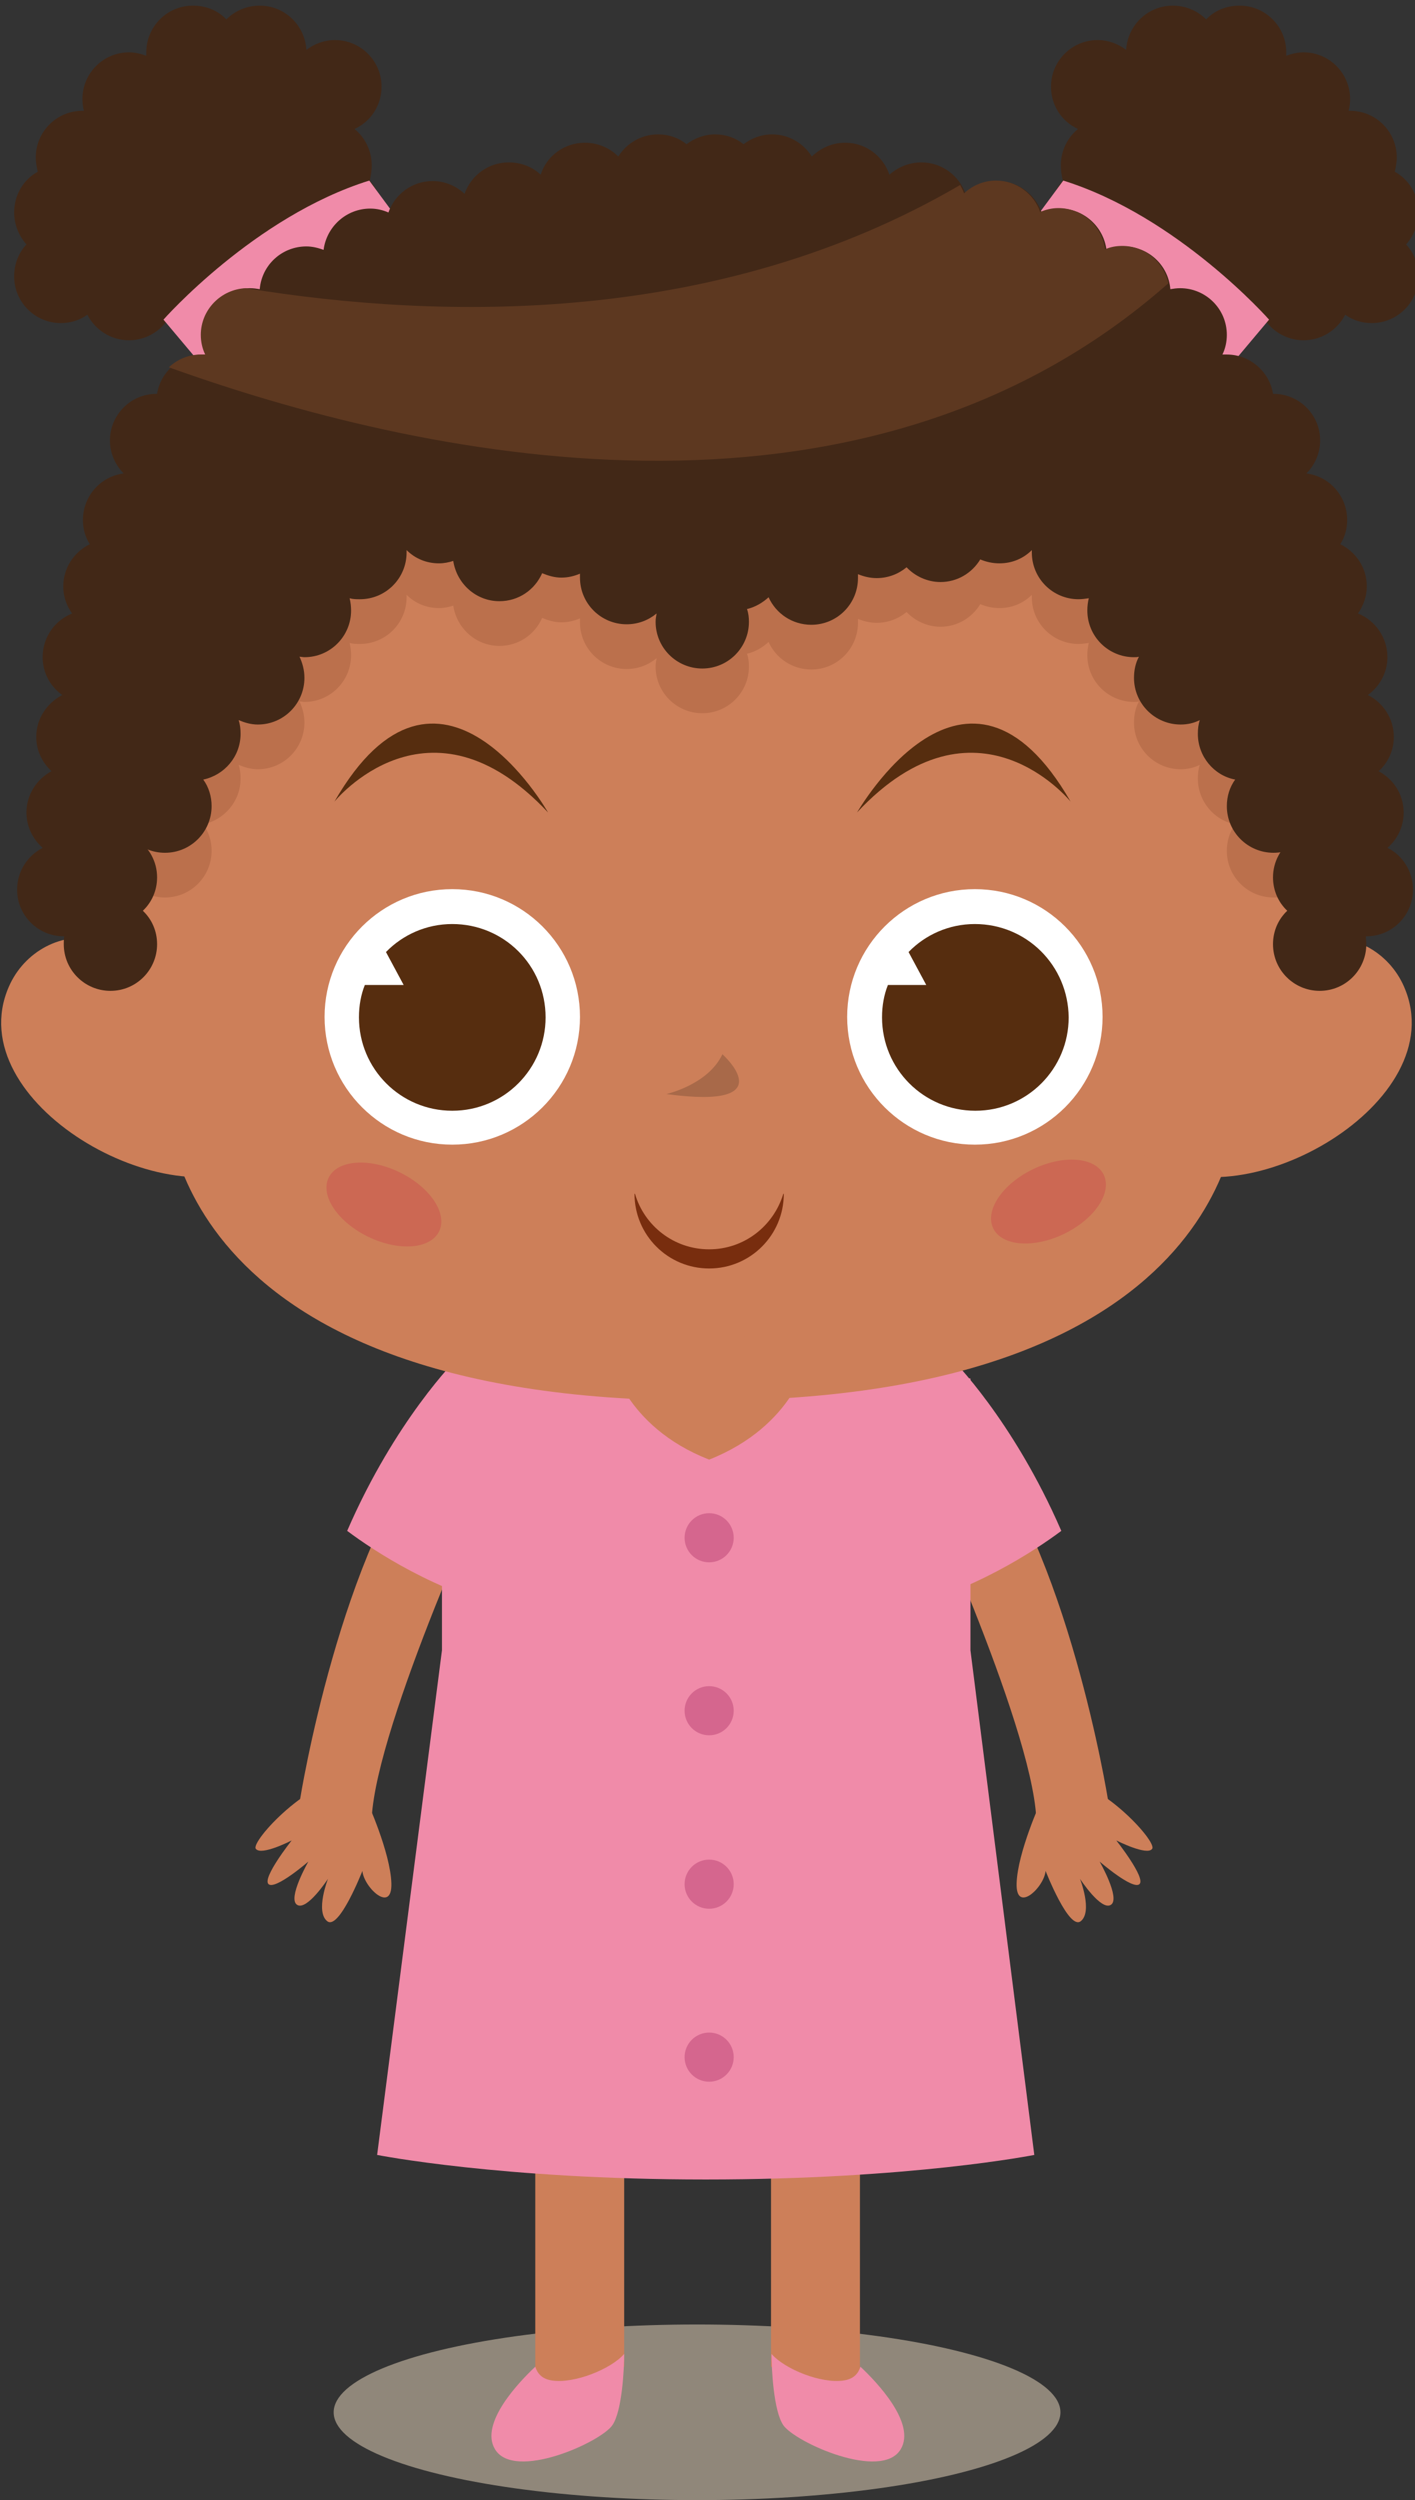 <?xml version="1.0" encoding="UTF-8" standalone="no"?>
<!-- Created with Inkscape (http://www.inkscape.org/) -->

<svg
   width="76.345mm"
   height="134.832mm"
   viewBox="0 0 76.345 134.832"
   version="1.1"
   id="svg708"
   inkscape:version="1.1 (c68e22c387, 2021-05-23)"
   sodipodi:docname="character_4.svg"
   xmlns:inkscape="http://www.inkscape.org/namespaces/inkscape"
   xmlns:sodipodi="http://sodipodi.sourceforge.net/DTD/sodipodi-0.dtd"
   xmlns="http://www.w3.org/2000/svg"
   xmlns:svg="http://www.w3.org/2000/svg">
  <rect x="0" y="0" width="76.345" height="134.832" fill="#333333" stroke="none"/>
  <sodipodi:namedview
     id="namedview710"
     pagecolor="#ffffff"
     bordercolor="#666666"
     borderopacity="1.0"
     inkscape:pageshadow="2"
     inkscape:pageopacity="0.0"
     inkscape:pagecheckerboard="0"
     inkscape:document-units="mm"
     showgrid="false"
     fit-margin-top="0"
     fit-margin-left="0"
     fit-margin-right="0"
     fit-margin-bottom="0"
     inkscape:zoom="2.0460067"
     inkscape:cx="148.82649"
     inkscape:cy="425.46292"
     inkscape:window-width="1920"
     inkscape:window-height="1001"
     inkscape:window-x="-9"
     inkscape:window-y="-9"
     inkscape:window-maximized="1"
     inkscape:current-layer="layer1" />
  <defs
     id="defs705" />
  <g
     inkscape:label="Camada 1"
     inkscape:groupmode="layer"
     id="layer1"
     transform="translate(-197.243,-88.279)">
    <ellipse
       fill="#efddc3"
       cx="234.852"
       cy="218.375"
       rx="19.606"
       ry="4.736"
       id="ellipse13"
       style="stroke-width:0.265;fill:#efddc3;fill-opacity:0.5" />
    <g
       id="g414"
       transform="matrix(0.265,0,0,0.265,157.038,-104.681)">
      <g
         id="g320">
        <path
           fill="#422817"
           d="m 227.4,761.8 c 0,-3 -1.4,-5.7 -3.5,-7.4 3.3,-1.5 5.5,-4.8 5.5,-8.6 0,-5.3 -4.3,-9.5 -9.5,-9.5 -2.2,0 -4.2,0.8 -5.8,2 -0.3,-5 -4.4,-9 -9.5,-9 -2.7,0 -5.1,1.1 -6.8,2.8 -1.7,-1.8 -4.1,-2.8 -6.8,-2.8 -5.3,0 -9.5,4.3 -9.5,9.5 0,0.2 0,0.5 0,0.7 -1.1,-0.4 -2.3,-0.7 -3.5,-0.7 -5.3,0 -9.5,4.3 -9.5,9.5 0,0.8 0.1,1.7 0.3,2.4 -0.1,0 -0.2,0 -0.3,0 -5.3,0 -9.5,4.3 -9.5,9.5 0,1 0.2,2 0.4,2.9 -2.9,1.6 -4.8,4.7 -4.8,8.3 0,2.5 1,4.8 2.5,6.5 -1.6,1.7 -2.5,4 -2.5,6.5 0,5.3 4.3,9.5 9.5,9.5 2,0 3.9,-0.6 5.4,-1.7 1.6,3.1 4.8,5.2 8.5,5.2 3.7,0 7,-2.2 8.5,-5.3 1.6,3.1 4.8,5.3 8.5,5.3 4.4,0 8,-2.9 9.2,-6.9 0.1,0 0.2,0 0.4,0 2.6,0 4.9,-1 6.6,-2.7 0.2,0 0.4,0 0.6,0 4.4,0 8.1,-3 9.2,-7 4.8,-0.5 8.5,-4.6 8.5,-9.5 0,-2.5 -1,-4.7 -2.5,-6.4 0.2,-0.9 0.4,-2 0.4,-3.1 z"
           id="path316" />
        <path
           fill="#f08ba9"
           d="m 235.4,776.4 c -23.4,7.2 -40.9,28.1 -40.9,28.1 L 185,793.2 c 0,0 18.5,-21 41.9,-28.3 z"
           id="path318" />
      </g>
      <g
         id="g326">
        <path
           fill="#422817"
           d="m 367.7,761.8 c 0,-3 1.4,-5.7 3.5,-7.4 -3.3,-1.5 -5.5,-4.8 -5.5,-8.6 0,-5.3 4.3,-9.5 9.5,-9.5 2.2,0 4.2,0.8 5.8,2 0.3,-5 4.4,-9 9.5,-9 2.7,0 5.1,1.1 6.8,2.8 1.7,-1.8 4.1,-2.8 6.8,-2.8 5.3,0 9.5,4.3 9.5,9.5 0,0.2 0,0.5 0,0.7 1.1,-0.4 2.3,-0.7 3.5,-0.7 5.3,0 9.5,4.3 9.5,9.5 0,0.8 -0.1,1.7 -0.3,2.4 0.1,0 0.2,0 0.3,0 5.3,0 9.5,4.3 9.5,9.5 0,1 -0.2,2 -0.4,2.9 2.9,1.6 4.8,4.7 4.8,8.3 0,2.5 -1,4.8 -2.5,6.5 1.6,1.7 2.5,4 2.5,6.5 0,5.3 -4.3,9.5 -9.5,9.5 -2,0 -3.9,-0.6 -5.4,-1.7 -1.6,3.1 -4.8,5.2 -8.5,5.2 -3.7,0 -7,-2.2 -8.5,-5.3 -1.6,3.1 -4.8,5.3 -8.5,5.3 -4.4,0 -8,-2.9 -9.2,-6.9 -0.1,0 -0.2,0 -0.4,0 -2.6,0 -4.9,-1 -6.6,-2.7 -0.2,0 -0.4,0 -0.6,0 -4.4,0 -8.1,-3 -9.2,-7 -4.8,-0.5 -8.5,-4.6 -8.5,-9.5 0,-2.5 1,-4.7 2.5,-6.4 -0.2,-0.9 -0.4,-2 -0.4,-3.1 z"
           id="path322" />
        <path
           fill="#f08ba9"
           d="m 359.7,776.4 c 23.4,7.2 40.9,28.1 40.9,28.1 l 9.5,-11.3 c 0,0 -18.5,-21 -41.9,-28.3 z"
           id="path324" />
      </g>
      <path
         fill="#422817"
         d="m 422.3,859.2 c -11.8,-52.6 -51.9,-82.4 -98.6,-88.7 -41,-5.5 -88.2,-2.1 -121.9,27.4 -17.6,15.4 -29.2,37.2 -34.5,61.3 0,0 -11.4,55.2 8.1,82.2 l 119.4,5.1 119.4,-5.1 c 19.5,-27 8.1,-82.2 8.1,-82.2 z"
         id="path328" />
      <g
         id="g338">
        <g
           id="g332">
          <path
             fill="#cd7f59"
             d="m 211.1,1102.7 c 0,0 -6.1,7.7 -4.7,8.9 1.4,1.2 8.1,-4.6 8.1,-4.6 0,0 -4.3,7.5 -2.3,8.8 2,1.3 6.3,-5.3 6.3,-5.3 0,0 -2.6,6.6 -0.2,8.6 2.4,2.1 7.2,-10.2 7.2,-10.2 0.3,3.4 6.1,8.8 5.9,2.5 -0.2,-6.3 -5,-16.8 -5,-16.8 l -3.2,-4.4 c -8.1,-0.7 -20.5,12.7 -19.4,14.2 1.1,1.5 7.3,-1.7 7.3,-1.7 z"
             id="path330" />
        </g>
        <g
           id="g336">
          <path
             fill="#cd7f59"
             d="m 212.8,1094.4 c 0,0 8.2,-51.4 27.6,-74.1 l 11.9,6.7 c 0,0 -23.9,51.8 -24.9,71.1 0,0 -9.5,3 -14.6,-3.7 z"
             id="path334" />
        </g>
      </g>
      <path
         fill="#f08ba9"
         d="m 256.4,1055.9 14,-47.6 -25.7,-3.6 c 0,0 -12.5,12.4 -22.3,35 5.5,4.1 18,12.4 34,16.2 z"
         id="path340" />
      <g
         id="g350">
        <g
           id="g344">
          <path
             fill="#cd7f59"
             d="m 379,1102.7 c 0,0 6.1,7.7 4.7,8.9 -1.4,1.2 -8.1,-4.6 -8.1,-4.6 0,0 4.3,7.5 2.3,8.8 -2,1.3 -6.3,-5.3 -6.3,-5.3 0,0 2.6,6.6 0.2,8.6 -2.4,2.1 -7.2,-10.2 -7.2,-10.2 -0.3,3.4 -6.1,8.8 -5.9,2.5 0.2,-6.3 5,-16.8 5,-16.8 l 3.2,-4.4 c 8.1,-0.7 20.5,12.7 19.4,14.2 -1,1.5 -7.3,-1.7 -7.3,-1.7 z"
             id="path342" />
        </g>
        <g
           id="g348">
          <path
             fill="#cd7f59"
             d="m 377.3,1094.4 c 0,0 -8.2,-51.4 -27.6,-74.1 l -11.9,6.7 c 0,0 23.9,51.8 24.9,71.1 0.1,0 9.5,3 14.6,-3.7 z"
             id="path346" />
        </g>
      </g>
      <path
         fill="#f08ba9"
         d="m 333.8,1055.9 -14,-47.6 25.7,-3.6 c 0,0 12.5,12.4 22.3,35 -5.5,4.1 -18.1,12.4 -34,16.2 z"
         id="path352" />
      <polygon
         fill="#cd7f59"
         points="308.7,1209.8 326.8,1219.1 326.8,1153.6 308.7,1153.6 "
         id="polygon354" />
      <path
         fill="#f08ba9"
         d="m 323.5,1212.6 c 2.1,-0.3 3,-1.5 3.4,-2.8 3.2,3 11.4,11.5 8.2,16.8 -3.9,6.5 -21.5,-1.4 -23.9,-4.9 -2,-2.9 -2.4,-11.6 -2.4,-14.5 2.7,3.1 10.1,6.1 14.7,5.4 z"
         id="path356" />
      <polygon
         fill="#cd7f59"
         points="278.8,1209.8 260.7,1219.1 260.7,1153.6 278.8,1153.6 "
         id="polygon358" />
      <rect
         x="285.6"
         y="1113.6"
         fill="#7093c2"
         width="24.3"
         height="16.7"
         id="rect360" />
      <path
         fill="#f08ba9"
         d="m 349.3,1064 v -55.3 l -53.8,-7.8 -53.8,7.8 v 55.3 l -13.2,102.7 c 0,0 25.2,5 66.9,5 41.8,0 66.9,-5 66.9,-5 z"
         id="path362" />
      <path
         fill="#cd7f59"
         d="m 403.9,952.3 c 6.6,-12.7 10.3,-26.8 10.3,-41.6 0,-56.6 -53.4,-102.6 -119.4,-102.6 -66,0 -119.4,45.9 -119.4,102.6 0,14.8 3.7,28.9 10.3,41.6 v 0 c 0,0 -1.2,60.9 109.1,60.9 110.3,0 109.1,-60.9 109.1,-60.9 z"
         id="path364" />
      <path
         fill="#bb704c"
         d="m 413.3,891.8 c 1.1,-1.5 1.7,-3.4 1.7,-5.4 0,-5.3 -4.3,-9.5 -9.5,-9.5 -1.4,0 -2.7,0.3 -3.9,0.9 0.3,-0.9 0.4,-1.8 0.4,-2.8 0,-5.3 -4.3,-9.5 -9.5,-9.5 -0.3,0 -0.7,0 -1,0.1 0.7,-1.3 1,-2.8 1,-4.3 0,-5.3 -4.3,-9.5 -9.5,-9.5 -0.7,0 -1.4,0.1 -2.1,0.2 0.2,-0.8 0.3,-1.6 0.3,-2.5 0,-5.3 -4.3,-9.5 -9.5,-9.5 -2.6,0 -4.9,1 -6.6,2.7 0,-0.2 0,-0.3 0,-0.5 0,-5.3 -4.3,-9.5 -9.5,-9.5 -2.3,0 -4.3,0.8 -6,2.1 -0.4,-4.9 -4.5,-8.8 -9.5,-8.8 -0.4,0 -0.7,0 -1.1,0.1 -1.6,-3.1 -4.8,-5.1 -8.5,-5.1 -1.1,0 -2.1,0.2 -3,0.5 -1.6,-3 -4.8,-5 -8.4,-5 -3.8,0 -7.1,2.2 -8.6,5.5 -1.5,-3.2 -4.8,-5.5 -8.6,-5.5 -1.3,0 -2.4,0.2 -3.5,0.7 -1.1,-0.4 -2.3,-0.7 -3.5,-0.7 -3.8,0 -7.1,2.2 -8.6,5.5 -1.5,-3.2 -4.8,-5.5 -8.6,-5.5 -3.6,0 -6.7,2 -8.4,5 -1,-0.3 -2,-0.5 -3,-0.5 -3.7,0 -6.9,2.1 -8.5,5.1 -0.4,0 -0.7,-0.1 -1.1,-0.1 -5,0 -9.1,3.9 -9.5,8.8 -1.6,-1.3 -3.7,-2.1 -6,-2.1 -5.3,0 -9.5,4.3 -9.5,9.5 0,0.2 0,0.3 0,0.5 -1.7,-1.7 -4,-2.7 -6.6,-2.7 -5.3,0 -9.5,4.3 -9.5,9.5 0,0.8 0.1,1.7 0.3,2.5 -0.7,-0.2 -1.4,-0.2 -2.1,-0.2 -3.9,0 -7.2,2.3 -8.7,5.7 -0.8,-0.2 -1.6,-0.3 -2.5,-0.3 -5.3,0 -9.5,4.3 -9.5,9.5 0,2.2 0.8,4.2 2,5.9 -0.2,0.8 -0.4,1.7 -0.4,2.6 0,1 0.1,1.9 0.4,2.8 -1.2,-0.5 -2.5,-0.9 -3.9,-0.9 -5.3,0 -9.5,4.3 -9.5,9.5 0,2 0.6,3.9 1.7,5.4 -4.3,0.9 -7.6,4.7 -7.6,9.3 0,5.3 4.3,9.5 9.5,9.5 5.3,0 9.5,-4.3 9.5,-9.5 0,-2 -0.6,-3.9 -1.7,-5.4 4.3,-0.9 7.6,-4.7 7.6,-9.3 0,-1 -0.1,-1.9 -0.4,-2.8 1.2,0.5 2.5,0.9 3.9,0.9 5.3,0 9.5,-4.3 9.5,-9.5 0,-1.6 -0.4,-3 -1,-4.3 0.3,0 0.7,0.1 1,0.1 5.3,0 9.5,-4.3 9.5,-9.5 0,-0.8 -0.1,-1.7 -0.3,-2.5 0.7,0.2 1.4,0.2 2.1,0.2 5.3,0 9.5,-4.3 9.5,-9.5 0,-0.2 0,-0.3 0,-0.5 1.7,1.7 4,2.7 6.6,2.7 1,0 2,-0.2 2.9,-0.5 0.7,4.6 4.6,8.2 9.4,8.2 3.9,0 7.2,-2.3 8.7,-5.7 1.2,0.5 2.5,0.9 3.9,0.9 1.4,0 2.6,-0.3 3.8,-0.8 0,0.3 0,0.5 0,0.8 0,5.3 4.3,9.5 9.5,9.5 2.3,0 4.4,-0.8 6.1,-2.2 -0.1,0.6 -0.2,1.1 -0.2,1.7 0,5.3 4.3,9.5 9.5,9.5 5.3,0 9.5,-4.3 9.5,-9.5 0,-0.9 -0.1,-1.8 -0.4,-2.6 1.7,-0.4 3.2,-1.3 4.4,-2.4 1.5,3.3 4.8,5.6 8.7,5.6 5.3,0 9.5,-4.3 9.5,-9.5 0,-0.3 0,-0.5 0,-0.8 1.2,0.5 2.5,0.8 3.8,0.8 2.3,0 4.4,-0.8 6.1,-2.2 1.7,1.8 4.2,3 6.9,3 3.4,0 6.4,-1.8 8.1,-4.6 1.2,0.5 2.5,0.8 3.9,0.8 2.6,0 4.9,-1 6.6,-2.7 0,0.2 0,0.3 0,0.5 0,5.3 4.3,9.5 9.5,9.5 0.7,0 1.4,-0.1 2.1,-0.2 -0.2,0.8 -0.3,1.6 -0.3,2.5 0,5.3 4.3,9.5 9.5,9.5 0.3,0 0.7,0 1,-0.1 -0.7,1.3 -1,2.8 -1,4.3 0,5.3 4.3,9.5 9.5,9.5 1.4,0 2.7,-0.3 3.9,-0.9 -0.3,0.9 -0.4,1.8 -0.4,2.8 0,4.6 3.3,8.5 7.6,9.3 -1.1,1.5 -1.7,3.4 -1.7,5.4 0,5.3 4.3,9.5 9.5,9.5 5.3,0 9.5,-4.3 9.5,-9.5 0.4,-4.7 -2.9,-8.6 -7.2,-9.5 z"
         id="path366" />
      <path
         fill="#cd7f59"
         d="m 184.3,927.3 c -4.4,-2.4 -7,-6.5 -12.3,-7.8 -7.6,-2 -15.4,2.3 -18.5,9.5 -10.2,23.5 32.7,47.7 51.2,35.4 21.3,-14.3 -20.4,-37 -20.4,-37.1 z"
         id="path368" />
      <path
         fill="#cd7f59"
         d="m 406.8,927.3 c 4.4,-2.4 7,-6.5 12.3,-7.8 7.6,-2 15.4,2.3 18.5,9.5 10.2,23.5 -32.7,47.7 -51.2,35.4 -21.4,-14.3 20.3,-37 20.4,-37.1 z"
         id="path370" />
      <path
         fill="#a86949"
         d="m 287.4,950.8 c 0,0 8.5,-1.9 11.4,-8.1 0,0 12.8,11.4 -11.4,8.1 z"
         id="path372" />
      <path
         fill="#782d0e"
         d="m 296.1,982.4 c -7.2,0 -13.2,-4.8 -15.1,-11.3 h -0.1 c 0,8.4 6.8,15.2 15.2,15.2 8.4,0 15.2,-6.8 15.2,-15.2 h -0.1 c -2,6.6 -8,11.3 -15.1,11.3 z"
         id="path374" />
      <circle
         fill="#ffffff"
         cx="243.8"
         cy="935.1"
         r="26"
         id="circle376" />
      <path
         fill="#562d0f"
         d="m 243.8,916.2 c -5.3,0 -10.1,2.2 -13.5,5.7 l 3.6,6.7 H 226 c -0.8,2 -1.2,4.2 -1.2,6.6 0,10.5 8.5,19 19,19 10.5,0 19,-8.5 19,-19 0,-10.6 -8.5,-19 -19,-19 z"
         id="path378" />
      <ellipse
         transform="matrix(0.9,0.436,-0.436,0.9,447.778,-2.483)"
         fill="#cc6853"
         cx="229.3"
         cy="973.1"
         rx="12.5"
         ry="7.3"
         id="ellipse380" />
      <circle
         fill="#ffffff"
         cx="350.2"
         cy="935.1"
         r="26"
         id="circle382" />
      <path
         fill="#562d0f"
         d="m 350.2,916.2 c -5.3,0 -10.1,2.2 -13.5,5.7 l 3.6,6.7 h -7.8 c -0.8,2 -1.2,4.2 -1.2,6.6 0,10.5 8.5,19 19,19 10.5,0 19,-8.5 19,-19 -0.1,-10.6 -8.6,-19 -19.1,-19 z"
         id="path384" />
      <ellipse
         transform="matrix(-0.9,0.436,-0.436,-0.9,1117.69,1689.462)"
         fill="#cc6853"
         cx="364.7"
         cy="973.1"
         rx="12.5"
         ry="7.3"
         id="ellipse386" />
      <path
         fill="#f08ba9"
         d="m 264.1,1212.6 c -2.1,-0.3 -3,-1.5 -3.4,-2.8 -3.2,3 -11.4,11.5 -8.2,16.8 3.9,6.5 21.5,-1.4 23.9,-4.9 2,-2.9 2.4,-11.6 2.4,-14.5 -2.7,3.1 -10.2,6.1 -14.7,5.4 z"
         id="path388" />
      <g
         id="g394">
        <path
           fill="#562d0f"
           d="m 219.8,891.3 c 0,0 19.2,-23.8 43.5,2.2 0,0 -22.2,-39.2 -43.5,-2.2 z"
           id="path390" />
        <path
           fill="#562d0f"
           d="m 369.7,891.3 c 0,0 -19.2,-23.8 -43.5,2.2 0.1,0 22.2,-39.2 43.5,-2.2 z"
           id="path392" />
      </g>
      <path
         fill="#cd7f59"
         d="m 296.1,997.8 -20.1,6.8 c 0,0 2.7,13.8 20.1,20.6 17.4,-6.9 20.1,-20.6 20.1,-20.6 z"
         id="path396" />
      <path
         fill="#422817"
         d="m 434.2,900.7 c 2,-1.7 3.3,-4.3 3.3,-7.2 0,-3.7 -2.1,-6.8 -5.1,-8.4 1.9,-1.7 3.1,-4.2 3.1,-7 0,-3.7 -2.2,-7 -5.3,-8.5 2.4,-1.7 4,-4.6 4,-7.7 0,-4 -2.5,-7.5 -6,-8.9 1.1,-1.6 1.8,-3.5 1.8,-5.5 0,-3.8 -2.2,-7 -5.4,-8.6 0.9,-1.4 1.4,-3.1 1.4,-4.9 0,-4.9 -3.6,-8.9 -8.3,-9.5 1.7,-1.7 2.8,-4.1 2.8,-6.7 0,-5.3 -4.3,-9.5 -9.5,-9.5 0,0 -0.1,0 -0.1,0 -0.7,-4.5 -4.7,-8 -9.4,-8 -0.3,0 -0.6,0 -0.9,0 0.6,-1.2 0.9,-2.6 0.9,-4 0,-5.3 -4.3,-9.5 -9.5,-9.5 -0.7,0 -1.4,0.1 -2,0.2 -0.4,-4.9 -4.5,-8.7 -9.5,-8.7 -1.2,0 -2.4,0.2 -3.5,0.7 -0.6,-4.7 -4.6,-8.4 -9.5,-8.4 -1.3,0 -2.6,0.3 -3.7,0.8 -1.3,-3.7 -4.8,-6.4 -9,-6.4 -2.5,0 -4.8,1 -6.5,2.6 -1.3,-3.7 -4.8,-6.4 -9,-6.4 -2.5,0 -4.8,1 -6.5,2.5 -1.3,-3.8 -4.8,-6.5 -9,-6.5 -2.7,0 -5,1.1 -6.8,2.8 -1.7,-2.7 -4.7,-4.5 -8.1,-4.5 -2.2,0 -4.2,0.8 -5.8,2 -1.6,-1.3 -3.6,-2 -5.8,-2 -2.2,0 -4.2,0.8 -5.8,2 -1.6,-1.3 -3.6,-2 -5.8,-2 -3.4,0 -6.4,1.8 -8.1,4.5 -1.7,-1.7 -4.1,-2.8 -6.8,-2.8 -4.2,0 -7.8,2.7 -9,6.5 -1.7,-1.6 -4,-2.5 -6.5,-2.5 -4.2,0 -7.7,2.7 -9,6.4 -1.7,-1.6 -4,-2.6 -6.5,-2.6 -4.2,0 -7.7,2.7 -9,6.4 -1.1,-0.5 -2.4,-0.8 -3.7,-0.8 -4.9,0 -8.9,3.7 -9.5,8.4 -1.1,-0.4 -2.3,-0.7 -3.5,-0.7 -5,0 -9.1,3.8 -9.5,8.7 -0.6,-0.1 -1.3,-0.2 -2,-0.2 -5.3,0 -9.5,4.3 -9.5,9.5 0,1.4 0.3,2.8 0.9,4 -0.3,0 -0.6,0 -0.9,0 -4.7,0 -8.7,3.5 -9.4,8 0,0 -0.1,0 -0.1,0 -5.3,0 -9.5,4.3 -9.5,9.5 0,2.6 1.1,5 2.8,6.7 -4.7,0.6 -8.3,4.6 -8.3,9.5 0,1.8 0.5,3.5 1.4,4.9 -3.2,1.6 -5.4,4.8 -5.4,8.6 0,2.1 0.7,4 1.8,5.5 -3.5,1.4 -6,4.8 -6,8.9 0,3.2 1.6,6 4,7.7 -3.1,1.6 -5.3,4.8 -5.3,8.5 0,2.8 1.2,5.2 3.1,7 -3,1.6 -5.1,4.8 -5.1,8.4 0,2.9 1.3,5.4 3.3,7.2 -3.1,1.6 -5.2,4.8 -5.2,8.5 0,5.3 4.3,9.5 9.5,9.5 0,0 0.1,0 0.1,0 -0.1,0.5 -0.1,1 -0.1,1.6 0,5.3 4.3,9.5 9.5,9.5 5.3,0 9.5,-4.3 9.5,-9.5 0,-2.7 -1.1,-5.1 -2.9,-6.8 1.8,-1.7 2.9,-4.1 2.9,-6.8 0,-3.2 -1.6,-6 -4,-7.7 3.5,-1.4 5.9,-4.8 5.9,-8.8 0,-2.4 -0.9,-4.5 -2.3,-6.2 3.1,-1.6 5.3,-4.8 5.3,-8.5 0,-1.2 -0.2,-2.3 -0.6,-3.4 1.1,0.4 2.3,0.7 3.6,0.7 5.3,0 9.5,-4.3 9.5,-9.5 0,-2.3 -0.8,-4.3 -2.1,-6 0.7,0.2 1.4,0.2 2.1,0.2 5.3,0 9.5,-4.3 9.5,-9.5 0,-0.4 0,-0.8 -0.1,-1.2 1.1,0.5 2.4,0.8 3.7,0.8 5.3,0 9.5,-4.3 9.5,-9.5 0,-0.6 -0.1,-1.2 -0.2,-1.8 1.1,0.5 2.3,0.7 3.6,0.7 4.9,0 8.9,-3.7 9.5,-8.5 1.5,1.1 3.4,1.7 5.4,1.7 4.9,0 8.9,-3.6 9.5,-8.3 1.2,0.5 2.5,0.8 3.9,0.8 4.3,0 7.9,-2.9 9.1,-6.8 1.8,2.1 4.4,3.5 7.4,3.5 3.7,0 6.9,-2.1 8.5,-5.2 1.7,2.2 4.5,3.7 7.5,3.7 5.3,0 9.5,-4.3 9.5,-9.5 0,-5.3 -4.3,-9.5 -9.5,-9.5 -3.7,0 -6.9,2.1 -8.5,5.2 -1.7,-2.2 -4.5,-3.7 -7.5,-3.7 -4.3,0 -7.9,2.9 -9.1,6.8 -1.8,-2.1 -4.4,-3.5 -7.4,-3.5 -4.9,0 -8.9,3.6 -9.5,8.3 -1.2,-0.5 -2.5,-0.8 -3.9,-0.8 -4.9,0 -8.9,3.7 -9.5,8.5 -1.5,-1.1 -3.4,-1.7 -5.4,-1.7 -5.3,0 -9.5,4.3 -9.5,9.5 0,0.6 0.1,1.2 0.2,1.8 -1.1,-0.5 -2.3,-0.7 -3.6,-0.7 -5.3,0 -9.5,4.3 -9.5,9.5 0,0.4 0,0.8 0.1,1.2 -1.1,-0.5 -2.4,-0.8 -3.7,-0.8 -5.3,0 -9.5,4.3 -9.5,9.5 0,2.3 0.8,4.3 2.1,6 -0.7,-0.2 -1.4,-0.2 -2.1,-0.2 -5.3,0 -9.5,4.3 -9.5,9.5 0,1.2 0.2,2.3 0.6,3.4 -1.1,-0.4 -2.3,-0.7 -3.6,-0.7 -0.2,0 -0.4,0 -0.6,0 0.6,-1.2 0.9,-2.6 0.9,-4.1 0,-2.1 -0.7,-4 -1.8,-5.5 3.5,-1.4 6,-4.8 6,-8.9 0,-1.8 -0.5,-3.5 -1.4,-4.9 3.2,-1.6 5.4,-4.8 5.4,-8.6 0,-2.6 -1.1,-5 -2.8,-6.7 4.2,-0.5 7.5,-3.8 8.2,-7.9 0,0 0.1,0 0.1,0 5.3,0 9.5,-4.3 9.5,-9.5 0,-1.4 -0.3,-2.8 -0.9,-4 0.3,0 0.6,0 0.9,0 5,0 9.1,-3.8 9.5,-8.7 0.6,0.1 1.3,0.2 2,0.2 4.9,0 8.9,-3.7 9.5,-8.4 1.1,0.4 2.3,0.7 3.5,0.7 4.2,0 7.7,-2.7 9,-6.4 1.1,0.5 2.4,0.8 3.7,0.8 4.2,0 7.7,-2.7 9,-6.4 1.7,1.6 4,2.6 6.5,2.6 4.2,0 7.8,-2.7 9,-6.5 1.7,1.6 4,2.5 6.5,2.5 3.4,0 6.4,-1.8 8.1,-4.5 1.7,1.7 4.1,2.8 6.8,2.8 2.2,0 4.2,-0.8 5.8,-2 1.6,1.3 3.6,2 5.8,2 2.2,0 4.2,-0.8 5.8,-2 1.6,1.3 3.6,2 5.8,2 2.7,0 5,-1.1 6.8,-2.8 1.7,2.7 4.7,4.5 8.1,4.5 2.5,0 4.8,-1 6.5,-2.5 1.3,3.8 4.8,6.5 9,6.5 2.5,0 4.8,-1 6.5,-2.6 1.3,3.7 4.8,6.4 9,6.4 1.3,0 2.6,-0.3 3.7,-0.8 1.3,3.7 4.8,6.4 9,6.4 1.2,0 2.4,-0.2 3.5,-0.7 0.6,4.7 4.6,8.4 9.5,8.4 0.7,0 1.4,-0.1 2,-0.2 0.4,4.9 4.5,8.7 9.5,8.7 0.3,0 0.6,0 0.9,0 -0.6,1.2 -0.9,2.6 -0.9,4 0,5.3 4.3,9.5 9.5,9.5 0,0 0.1,0 0.1,0 0.7,4.1 4,7.4 8.2,7.9 -1.7,1.7 -2.8,4.1 -2.8,6.7 0,3.8 2.2,7 5.4,8.6 -0.9,1.4 -1.4,3.1 -1.4,4.9 0,4 2.5,7.5 6,8.9 -1.1,1.6 -1.8,3.5 -1.8,5.5 0,1.5 0.3,2.8 0.9,4.1 -0.2,0 -0.4,0 -0.6,0 -1.3,0 -2.5,0.3 -3.6,0.7 0.4,-1.1 0.6,-2.2 0.6,-3.4 0,-5.3 -4.3,-9.5 -9.5,-9.5 -0.7,0 -1.4,0.1 -2.1,0.2 1.3,-1.6 2.1,-3.7 2.1,-6 0,-5.3 -4.3,-9.5 -9.5,-9.5 -1.3,0 -2.6,0.3 -3.7,0.8 0.1,-0.4 0.1,-0.8 0.1,-1.2 0,-5.3 -4.3,-9.5 -9.5,-9.5 -1.3,0 -2.5,0.3 -3.6,0.7 0.1,-0.6 0.2,-1.2 0.2,-1.8 0,-5.3 -4.3,-9.5 -9.5,-9.5 -2,0 -3.9,0.6 -5.4,1.7 -0.5,-4.8 -4.6,-8.5 -9.5,-8.5 -1.4,0 -2.7,0.3 -3.9,0.8 -0.6,-4.7 -4.6,-8.3 -9.5,-8.3 -3,0 -5.6,1.4 -7.4,3.5 -1.2,-3.9 -4.8,-6.8 -9.1,-6.8 -3.1,0 -5.8,1.4 -7.5,3.7 -1.6,-3.1 -4.8,-5.2 -8.5,-5.2 -5.3,0 -9.5,4.3 -9.5,9.5 0,5.3 4.3,9.5 9.5,9.5 3.1,0 5.8,-1.4 7.5,-3.7 1.6,3.1 4.8,5.2 8.5,5.2 3,0 5.6,-1.4 7.4,-3.5 1.2,3.9 4.8,6.8 9.1,6.8 1.4,0 2.7,-0.3 3.9,-0.8 0.6,4.7 4.6,8.3 9.5,8.3 2,0 3.9,-0.6 5.4,-1.7 0.5,4.8 4.6,8.5 9.5,8.5 1.3,0 2.5,-0.3 3.6,-0.7 -0.1,0.6 -0.2,1.2 -0.2,1.8 0,5.3 4.3,9.5 9.5,9.5 1.3,0 2.6,-0.3 3.7,-0.8 -0.1,0.4 -0.1,0.8 -0.1,1.2 0,5.3 4.3,9.5 9.5,9.5 0.7,0 1.4,-0.1 2.1,-0.2 -1.3,1.6 -2.1,3.7 -2.1,6 0,5.3 4.3,9.5 9.5,9.5 1.3,0 2.5,-0.3 3.6,-0.7 -0.4,1.1 -0.6,2.2 -0.6,3.4 0,3.7 2.1,7 5.3,8.5 -1.4,1.7 -2.3,3.8 -2.3,6.2 0,4 2.4,7.4 5.9,8.8 -2.4,1.7 -4,4.5 -4,7.7 0,2.7 1.1,5.1 2.9,6.8 -1.8,1.7 -2.9,4.1 -2.9,6.8 0,5.3 4.3,9.5 9.5,9.5 5.3,0 9.5,-4.3 9.5,-9.5 0,-0.5 -0.1,-1.1 -0.1,-1.6 0,0 0.1,0 0.1,0 5.3,0 9.5,-4.3 9.5,-9.5 0,-3.7 -2.1,-7 -5.2,-8.5 z"
         id="path398" />
      <path
         fill="#422817"
         d="m 413.3,882.7 c 1.1,-1.5 1.7,-3.4 1.7,-5.4 0,-5.3 -4.3,-9.5 -9.5,-9.5 -1.4,0 -2.7,0.3 -3.9,0.9 0.3,-0.9 0.4,-1.8 0.4,-2.8 0,-5.3 -4.3,-9.5 -9.5,-9.5 -0.3,0 -0.7,0 -1,0.1 0.7,-1.3 1,-2.8 1,-4.3 0,-5.3 -4.3,-9.5 -9.5,-9.5 -0.7,0 -1.4,0.1 -2.1,0.2 0.2,-0.8 0.3,-1.6 0.3,-2.5 0,-5.3 -4.3,-9.5 -9.5,-9.5 -2.6,0 -4.9,1 -6.6,2.7 0,-0.2 0,-0.3 0,-0.5 0,-5.3 -4.3,-9.5 -9.5,-9.5 -2.3,0 -4.3,0.8 -6,2.1 -0.4,-4.9 -4.5,-8.8 -9.5,-8.8 -0.4,0 -0.7,0 -1.1,0.1 -1.6,-3.1 -4.8,-5.1 -8.5,-5.1 -1.1,0 -2.1,0.2 -3,0.5 -1.6,-3 -4.8,-5 -8.4,-5 -3.8,0 -7.1,2.2 -8.6,5.5 -1.5,-3.2 -4.8,-5.5 -8.6,-5.5 -1.3,0 -2.4,0.2 -3.5,0.7 -1.1,-0.4 -2.3,-0.7 -3.5,-0.7 -3.8,0 -7.1,2.2 -8.6,5.5 -1.5,-3.2 -4.8,-5.5 -8.6,-5.5 -3.6,0 -6.7,2 -8.4,5 -1,-0.3 -2,-0.5 -3,-0.5 -3.7,0 -6.9,2.1 -8.5,5.1 -0.4,0 -0.7,-0.1 -1.1,-0.1 -5,0 -9.1,3.9 -9.5,8.8 -1.6,-1.3 -3.7,-2.1 -6,-2.1 -5.3,0 -9.5,4.3 -9.5,9.5 0,0.2 0,0.3 0,0.5 -1.7,-1.7 -4,-2.7 -6.6,-2.7 -5.3,0 -9.5,4.3 -9.5,9.5 0,0.8 0.1,1.7 0.3,2.5 -0.7,-0.2 -1.4,-0.2 -2.1,-0.2 -3.9,0 -7.2,2.3 -8.7,5.7 -0.8,-0.2 -1.6,-0.3 -2.5,-0.3 -5.3,0 -9.5,4.3 -9.5,9.5 0,2.2 0.8,4.2 2,5.9 -0.2,0.8 -0.4,1.7 -0.4,2.6 0,1 0.1,1.9 0.4,2.8 -1.2,-0.5 -2.5,-0.9 -3.9,-0.9 -5.3,0 -9.5,4.3 -9.5,9.5 0,2 0.6,3.9 1.7,5.4 -4.3,0.9 -7.6,4.7 -7.6,9.3 0,5.3 4.3,9.5 9.5,9.5 5.3,0 9.5,-4.3 9.5,-9.5 0,-2 -0.6,-3.9 -1.7,-5.4 4.3,-0.9 7.6,-4.7 7.6,-9.3 0,-1 -0.1,-1.9 -0.4,-2.8 1.2,0.5 2.5,0.9 3.9,0.9 5.3,0 9.5,-4.3 9.5,-9.5 0,-1.6 -0.4,-3 -1,-4.3 0.3,0 0.7,0.1 1,0.1 5.3,0 9.5,-4.3 9.5,-9.5 0,-0.8 -0.1,-1.7 -0.3,-2.5 0.7,0.2 1.4,0.2 2.1,0.2 5.3,0 9.5,-4.3 9.5,-9.5 0,-0.2 0,-0.3 0,-0.5 1.7,1.7 4,2.7 6.6,2.7 1,0 2,-0.2 2.9,-0.5 0.7,4.6 4.6,8.2 9.4,8.2 3.9,0 7.2,-2.3 8.7,-5.7 1.2,0.5 2.5,0.9 3.9,0.9 1.4,0 2.6,-0.3 3.8,-0.8 0,0.3 0,0.5 0,0.8 0,5.3 4.3,9.5 9.5,9.5 2.3,0 4.4,-0.8 6.1,-2.2 -0.1,0.6 -0.2,1.1 -0.2,1.7 0,5.3 4.3,9.5 9.5,9.5 5.3,0 9.5,-4.3 9.5,-9.5 0,-0.9 -0.1,-1.8 -0.4,-2.6 1.7,-0.4 3.2,-1.3 4.4,-2.4 1.5,3.3 4.8,5.6 8.7,5.6 5.3,0 9.5,-4.3 9.5,-9.5 0,-0.3 0,-0.5 0,-0.8 1.2,0.5 2.5,0.8 3.8,0.8 2.3,0 4.4,-0.8 6.1,-2.2 1.7,1.8 4.2,3 6.9,3 3.4,0 6.4,-1.8 8.1,-4.6 1.2,0.5 2.5,0.8 3.9,0.8 2.6,0 4.9,-1 6.6,-2.7 0,0.2 0,0.3 0,0.5 0,5.3 4.3,9.5 9.5,9.5 0.7,0 1.4,-0.1 2.1,-0.2 -0.2,0.8 -0.3,1.6 -0.3,2.5 0,5.3 4.3,9.5 9.5,9.5 0.3,0 0.7,0 1,-0.1 -0.7,1.3 -1,2.8 -1,4.3 0,5.3 4.3,9.5 9.5,9.5 1.4,0 2.7,-0.3 3.9,-0.9 -0.3,0.9 -0.4,1.8 -0.4,2.8 0,4.6 3.3,8.5 7.6,9.3 -1.1,1.5 -1.7,3.4 -1.7,5.4 0,5.3 4.3,9.5 9.5,9.5 5.3,0 9.5,-4.3 9.5,-9.5 0.4,-4.7 -2.9,-8.6 -7.2,-9.5 z"
         id="path400" />
      <g
         id="g410">
        <circle
           fill="#d5668e"
           cx="296.1"
           cy="1041.1"
           r="5"
           id="circle402" />
        <circle
           fill="#d5668e"
           cx="296.1"
           cy="1076.3"
           r="5"
           id="circle404" />
        <circle
           fill="#d5668e"
           cx="296.1"
           cy="1111.6"
           r="5"
           id="circle406" />
        <circle
           fill="#d5668e"
           cx="296.1"
           cy="1146.8"
           r="5"
           id="circle408" />
      </g>
      <path
         fill="#5d3820"
         d="m 380.2,778.2 c -1.2,0 -2.4,0.2 -3.5,0.7 -0.6,-4.7 -4.6,-8.4 -9.5,-8.4 -1.3,0 -2.6,0.3 -3.7,0.8 -1.3,-3.7 -4.8,-6.4 -9,-6.4 -2.5,0 -4.8,1 -6.5,2.6 -0.2,-0.6 -0.5,-1.1 -0.8,-1.7 -49.1,28.7 -105.5,27.5 -145.4,21 -5.1,0.2 -9.2,4.4 -9.2,9.5 0,1.4 0.3,2.8 0.9,4 -0.3,0 -0.6,0 -0.9,0 -2.5,0 -4.8,1 -6.5,2.6 49.8,17.9 140.5,38.5 203.5,-17.1 -1,-4.4 -4.8,-7.6 -9.4,-7.6 z"
         id="path412" />
    </g>
  </g>
</svg>
